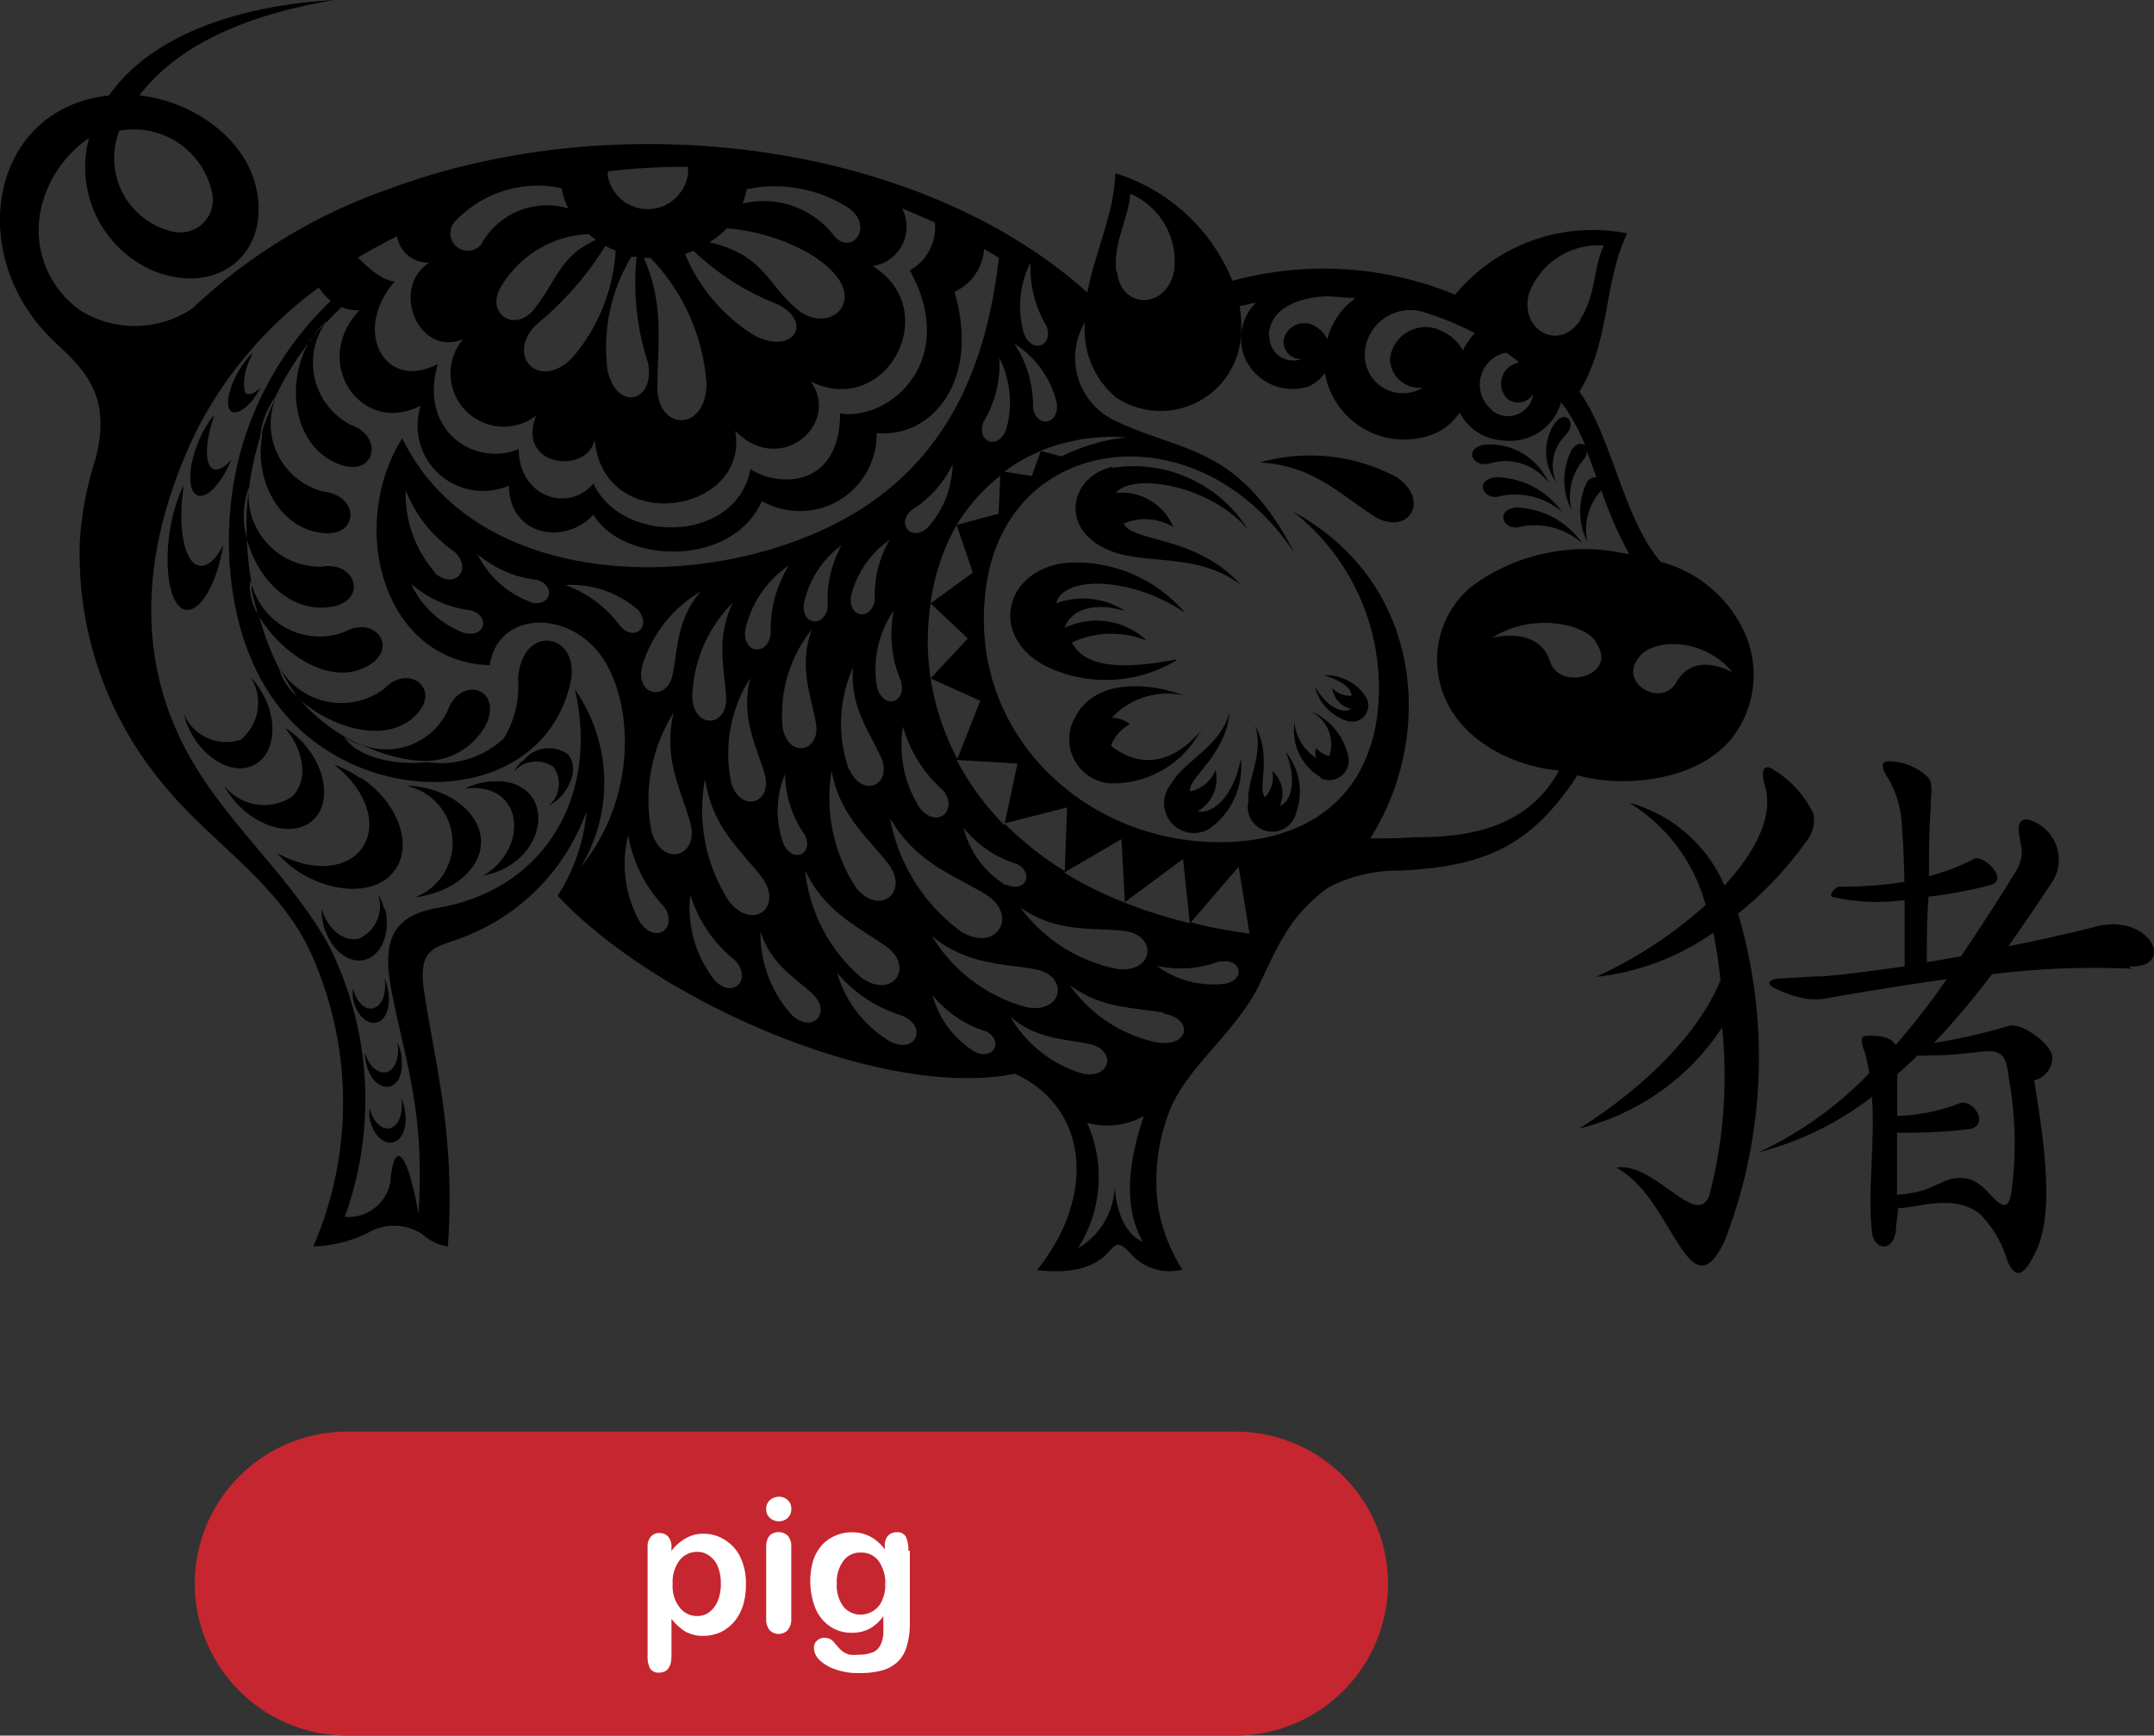 <svg xmlns="http://www.w3.org/2000/svg" viewBox="0 0 90.27 72.74"><rect x="0" y="0" width="90.27" height="72.74" fill="#333333" stroke="none"/><defs><style>.cls-1,.cls-2{fill-rule:evenodd;}.cls-2{fill:#c6262f;}.cls-3{fill:#fff;}</style></defs><title>Asset 465</title><g id="Layer_2" data-name="Layer 2"><g id="Layer_1-2" data-name="Layer 1"><path d="M62.3,18.63a2.69,2.69,0,0,1,2.6,1.61,2.23,2.23,0,0,0-2.41-.83C61.7,19.66,61.28,18.73,62.3,18.63Zm1.25,2.64c-.88.09-.58.92.06.83a3,3,0,0,1,2.7.67A3.5,3.5,0,0,0,63.55,21.27Zm1.91.18A3.48,3.48,0,0,0,62.69,20c-.88.09-.57.92.07.82A3,3,0,0,1,65.46,21.45ZM72.53,31c-1.55,1.83-4.7,2-6.42,1.49-2,3.07-4,3.82-7.43,4a6.24,6.24,0,0,0-3,.7c-1.63,1.18-2.09,2.39-2.87,4-.94,2-2.87,3.34-3.71,5.16a8,8,0,0,0-.55,4.32,7.15,7.15,0,0,0,1,2.54,2.19,2.19,0,0,1-2.23-.74c-.45-.47-.57-.31-.86,0s-1,1-3,.76c2.49-3.09,2.17-6.81-.93-8.23-5.47,1.12-15-3-19.16-7.46A7.7,7.7,0,0,0,24.58,34a8.83,8.83,0,0,1-5.5,5.4c-.91.33-1.56.4-1.31,2.12.44,3,1.33,6,1,10.72a1.93,1.93,0,0,1-1-.46,2.14,2.14,0,0,0-2.18-.2,5.56,5.56,0,0,1-2.46.66A15.21,15.21,0,0,0,13,39.88c-1.36-2.92-4.18-4.57-6.15-7A15,15,0,0,1,3.35,22.61,14,14,0,0,1,4,19.25H4c.71-2.72-.5-3.78-1.73-4.94C-1.5,10.75-.47,4.55,4.57,4,6.16,1.72,9.47.27,14,0,10.24.64,7.44,1.91,5.84,4c2.24.24,4.42,1.79,4.89,3.85.63,2.72-1.55,4.56-4.23,3.53A4.73,4.73,0,0,1,3.73,5.78,4.94,4.94,0,0,0,1.78,8.51,4.12,4.12,0,0,0,3.35,13a4.32,4.32,0,0,0,4.72-.08h0a23,23,0,0,1,8.23-5C26.06,4.29,38.61,6,45.57,12.26c.32-1.72,1.12-3.27,1.17-5a7.79,7.79,0,0,1,4.91,4.51,14.49,14.49,0,0,1,9.33.58,7.49,7.49,0,0,1,7.21-2.57c-1,2.11-.7,4.5-2,6.64l0,0c1.35,1.84,1.86,5.36,3.41,7.13A5.33,5.33,0,0,1,73,26.29,4.3,4.3,0,0,1,72.53,31ZM7.21,9.7A1.37,1.37,0,0,0,8.87,8,3.35,3.35,0,0,0,5,5.48,3.16,3.16,0,0,0,7.21,9.7Zm59,3.7c.68-1,.54-2.1,1-3.11a3.1,3.1,0,0,0-3.13,2C63.66,13.83,65.34,14.78,66.24,13.4Zm-3.71,3.78a1.06,1.06,0,0,0,1.75-.67.73.73,0,0,1-1.06.22.89.89,0,0,1,.26-1.47l.21-.08c-.17-.14-.35-.27-.54-.4A1.36,1.36,0,0,0,62.53,17.18ZM57.2,14.73a1.6,1.6,0,0,0,2.42,1.52,1.24,1.24,0,0,1-1.37-1.2,1.5,1.5,0,0,1,2.24-1.14,1.88,1.88,0,0,1,.82.78,2.71,2.71,0,0,1,.5-.73,13.3,13.3,0,0,0-2.18-.89A1.91,1.91,0,0,0,57.2,14.73Zm-4-.68a1,1,0,0,0,1.34,1,.73.73,0,0,1-.75-.78.88.88,0,0,1,1.38-.56,1.17,1.17,0,0,1,.45.51,3.1,3.1,0,0,1,1.19-1.73c-.41,0-.83-.07-1.25-.07C54.38,12.48,53.23,12.93,53.17,14.05Zm-6.39-2.68c.17,1.64,2.09,1.57,2.39,0a3.08,3.08,0,0,0-1.83-3.25C47.27,9.25,46.65,10.15,46.78,11.37ZM42.92,14c.36.87,1.26.47.93-.35A4.72,4.72,0,0,1,43.19,11,4.06,4.06,0,0,0,42.92,14Zm-.4.42a4.68,4.68,0,0,1,.77,2.65c.12.87,1.1.77,1-.17A4.06,4.06,0,0,0,42.52,14.41Zm1.1,4.48.86.23a8,8,0,0,1,2.73-.8A8,8,0,0,0,43.62,18.89Zm-1.52.87,1.14.18.38-1.05A6.9,6.9,0,0,0,42.1,19.76ZM41.88,15a4.65,4.65,0,0,1-.66,2.68c-.32.82.58,1.22.94.34A4.12,4.12,0,0,0,41.88,15ZM30.71,25.26a5.82,5.82,0,0,0-1.7,4c.11,1.34,1.5,1.19,1.42-.06S30,26.75,30.71,25.26Zm-2.52,3c.23-1.19.18-2.29,1.17-3.47A5.44,5.44,0,0,0,26.89,28C26.67,29.2,28,29.39,28.19,28.24Zm-1.5-2.74a4.27,4.27,0,0,0-3-1A4.9,4.9,0,0,1,26,26.25C26.6,26.92,27.37,26.23,26.69,25.5Zm3.95,7.28c.4,1.32,1.77.86,1.4-.38s-1-2.32-.6-4A5.91,5.91,0,0,0,30.64,32.78Zm1.66-6.22a5.1,5.1,0,0,1,.76-2.88,4.39,4.39,0,0,0-1.83,2.72C31.12,27.42,32.19,27.5,32.3,26.56Zm5.16-1a4.38,4.38,0,0,0-.71,3.2c.26,1,1.28.68,1-.25A5,5,0,0,1,37.46,25.57ZM40.77,24l-.68-2A9,9,0,0,0,39,25.29ZM39,25.29a10.34,10.34,0,0,0,0,3.14l1.56-1.67Zm1-6a4.61,4.61,0,0,1-1.8,2.09c-.66.58,0,1.35.68.73A4.06,4.06,0,0,0,39.92,19.28Zm-2.13,11a4.89,4.89,0,0,0,.68,3.58c.71.88,1.61.12,1-.72A5.55,5.55,0,0,1,37.79,30.25Zm-3,1.91a6.89,6.89,0,0,0,1,5c1,1.24,2.26.17,1.35-1S35.11,34.09,34.83,32.16Zm2.52-9.65A4.08,4.08,0,0,0,35.66,25c-.1.94.88,1,1,.14A4.65,4.65,0,0,1,37.35,22.51Zm-1.78,9.73c.58,1.22,1.83.57,1.3-.57s-1.29-2.1-1.16-3.74A5.79,5.79,0,0,0,35.57,32.24Zm-.24-9.5a4.06,4.06,0,0,0-1.68,2.52c-.11.94.88,1,1,.14A4.75,4.75,0,0,1,35.33,22.74ZM32.8,30.51c.25,1.31,1.62,1,1.39-.23s-.71-2.34-.18-3.89A5.74,5.74,0,0,0,32.8,30.51Zm.05,4.89c.42.82,1.26.36.88-.41a4.53,4.53,0,0,1-.83-2.55A4,4,0,0,0,32.85,35.4Zm.89,1.08A6.82,6.82,0,0,0,36.13,41c1.31.89,2.2-.5,1-1.34S34.58,38.23,33.74,36.48Zm6.56,2.58c1.52.88,2.39-.74,1-1.58s-2.92-1.32-4-3.19A7.57,7.57,0,0,0,40.3,39.06Zm1.85-2c.83.4,1.22-.48.45-.86a4.46,4.46,0,0,1-2.22-1.51A3.93,3.93,0,0,0,42.15,37.1Zm.56.9a6.62,6.62,0,0,0,4.16,2.66c1.54.13,1.63-1.47.2-1.61S44.25,39.09,42.71,38Zm7.15.69L49.58,36l-2.44,1.81h0L47,35.17l-2.4,1.4a15.87,15.87,0,0,0,2.51,1.25h0A19.72,19.72,0,0,0,49.86,38.69Zm-5.14-4.81-2.63.67a14,14,0,0,0,2.53,2ZM42.64,32l-2.55-.15a11.84,11.84,0,0,0,2,2.74Zm-1.56-2.63L39,28.43a10.84,10.84,0,0,0,1.12,3.38Zm.77-7.84.07-1.59A7.72,7.72,0,0,0,40.09,22Zm-10.72-13a3.73,3.73,0,0,1,3.8,1.32c.73.94,1.78-.38.58-1.17a5.75,5.75,0,0,0-4.22-.75A2.94,2.94,0,0,1,31.13,8.51Zm-1.38,1.63c2.28.53,2.42,1.78,3.64,2.79s2.59-.06,1.75-1.26-3-2-4.68-2.12A3.71,3.71,0,0,1,29.75,10.14Zm-.7.36-.34.12a7.3,7.3,0,0,0,2.92,3.43c1.61.81,2.45-.53,1-1.3A10.79,10.79,0,0,1,29.05,10.5Zm-1.5,5.6c-.09,1.91,2,2.06,2.06,0a8.42,8.42,0,0,0-2.35-5.31l-.28,0C27.83,12.72,27.57,14.3,27.55,16.1Zm-.87-5.36-.22,0a7.38,7.38,0,0,0-1,4.75c.38,1.76,2,1.35,1.7-.29A10.82,10.82,0,0,1,26.68,10.74ZM25.46,7.29a1.7,1.7,0,0,0,3.37,0,1.53,1.53,0,0,0,0-.3,27.74,27.74,0,0,0-3.33.19A.41.41,0,0,0,25.46,7.29Zm-.08,3a13.4,13.4,0,0,1-2.92,3.33c-1.27,1.29.12,2.77,1.5,1.4A7.58,7.58,0,0,0,25.8,10.5,2.68,2.68,0,0,1,25.38,10.31Zm-.72-.48a4.51,4.51,0,0,0-3.75,2.36c-.47,1.08.73,1.74,1.48.78,1-1.28,1.06-2.19,2.58-2.9Zm-4.46.37a3.15,3.15,0,0,1,3.61-1.45,3,3,0,0,1-.27-.84,4.75,4.75,0,0,0-4.46,1.38A.73.73,0,1,0,20.2,10.2ZM15,10.79c.53.56,1.13,1,1.55,1-1.83,2.08-.41,4.65,1.8,3.46-.83,2.84,1.58,4.33,3.39,3.57,0,2,2.07,2.69,3.13,1.45,1.21,2.58,6,2.49,6.58-.61,1.13.75,3.73.85,3.76-2.33,2.09.31,5-2.21,2.92-6a2.06,2.06,0,0,0,1.05-2q-.68-.31-1.38-.6a1.66,1.66,0,0,1-1.23,2.42c3,1.86.56,6.39-2.59,4.84,1.27,1.8-1.31,4-3.17,2.06.62,3.49-5.52,4.46-5.89.37-.29,1.48-3.31,1.16-2.45-1a2.23,2.23,0,0,1-3.06-3.21C17.56,15,16.32,12.08,18,11A1.3,1.3,0,0,1,16.64,9.9C16.08,10.18,15.54,10.48,15,10.79Zm9.25,25.66c2.64-3.15,2.25-7.41.79-9.16s-4.17-1.6-4.52.59c-4.53-.16-5.95-5.9-3.66-9.51,3.38,7,14.6,6.51,20,2.43,2.5-1.89,4.42-4.85,5-10l-.62-.37A2.12,2.12,0,0,1,40,12.23c1.11,3.79-1,6.14-3.26,5.92A3.22,3.22,0,0,1,31.93,21c-1.26,2.82-5.85,2.63-7.06.57-1.2,1.3-3.53.9-3.54-1.22A2.74,2.74,0,0,1,17.63,17C15.13,18.3,13,15.16,15.07,13a1.59,1.59,0,0,1-.75-.13,8.36,8.36,0,0,0-.66.67s0-.07.05-.1a3.14,3.14,0,0,0-.7.84,11.77,11.77,0,0,0-1.46,2.34h0a3.44,3.44,0,0,0-.65,1.7,12.19,12.19,0,0,0-.48,2.28c0-.05,0-.1,0-.15a3.54,3.54,0,0,0-.07,2.14,12.51,12.51,0,0,0,.21,1.95c0-.07-.06-.13-.08-.2a2.34,2.34,0,0,0,.38,1.49,11.57,11.57,0,0,0,.81,2.14l0-.05a2.33,2.33,0,0,0,.78,1.26,7.83,7.83,0,0,1-.74-1.21,3,3,0,0,0,4.4.89c1-1.06,2.41,0,1.32,1.11-1.25,1.27-3.56.51-4.84-.63a7.31,7.31,0,0,0,2.62,1.92,3.45,3.45,0,0,1-.78-.37c.49.79,2,1.21,3.46,1.05a3.87,3.87,0,0,0,3.23-1,4.21,4.21,0,0,0,.59-2.49c.16-2.4,2.7-1.92,2.18.24-1.27,5.31-9.15,5.39-12.48.55-2.08-3-2.26-7.6-1.12-11a13.94,13.94,0,0,1,3.57-5.63,2.67,2.67,0,0,1-.5-.56A17.05,17.05,0,0,0,8.26,18C6,22.65,5.48,27.54,8.08,31.94c1.64,2.79,4.21,4.93,5.74,7.76A14.43,14.43,0,0,1,14.45,51a1.79,1.79,0,0,0,1.91-1.46c.09-1.43.6-1.87,1.18,1.33.27-4.28-.53-6.25-1.13-9.34-.35-1.81-.18-3.11,1.9-3.47,4.57-.77,6.81-4.76,5.78-9.17A6.83,6.83,0,0,1,24.27,36.45Zm-7-11.93a4,4,0,0,0,2.19,2c.9.24,1.12-.7.29-.94A4.63,4.63,0,0,1,17.29,24.52Zm.95-.52c.86.76,1.63-.15.84-.88A5.67,5.67,0,0,1,17,20.55,5,5,0,0,0,18.24,24Zm4,1.24c.9.24,1.12-.7.29-.94a4.59,4.59,0,0,1-2.48-1.08A4,4,0,0,0,22.27,25.24ZM27.83,38a5.71,5.71,0,0,1-1.5-3,4.94,4.94,0,0,0,.49,3.65C27.48,39.61,28.44,38.89,27.83,38Zm1.09-3.55c-.43-1.47-1.13-2.68-.69-4.58a6.85,6.85,0,0,0-.92,5C27.77,36.41,29.34,35.88,28.92,34.46Zm1.9,5.81a5.61,5.61,0,0,1-1.89-2.76,4.92,4.92,0,0,0,1,3.56C30.69,41.91,31.54,41.06,30.82,40.27Zm1.1-3.51c-1-1.24-2.08-2.13-2.37-4.1a7,7,0,0,0,1,5.12C31.56,39.05,32.85,38,31.92,36.76Zm2.14,4.91c-.84-.76-1.74-1.25-2.19-2.62a5.11,5.11,0,0,0,1.33,3.52C34.08,43.34,34.86,42.41,34.06,41.67Zm3.82.93a5.75,5.75,0,0,1-2.8-1.82,4.94,4.94,0,0,0,2.26,2.9C38.39,44.16,38.85,43.05,37.88,42.6Zm1.17-3.37a6.65,6.65,0,0,0,4,3c1.53.26,1.75-1.35.32-1.6S40.52,40.43,39.05,39.23Zm2.25,4a4.64,4.64,0,0,1-2.22-1.51,4,4,0,0,0,1.77,2.37C41.68,44.47,42.07,43.59,41.3,43.21ZM45.39,45c1.19.22,1.39-1,.28-1.24s-2.2-.19-3.33-1.15A5.19,5.19,0,0,0,45.39,45Zm2.53,1.78a3.13,3.13,0,0,1-2.36.28,5.55,5.55,0,0,1-.38,5.25,3.08,3.08,0,0,0,1.53-2.55c.13,1.31.55,2,1.19,2.29C47.12,50.7,47.22,48.9,47.92,46.82Zm.84-4.34c-1.35-.23-2.6-.18-3.93-1.15a6,6,0,0,0,3.6,2.39C49.84,43.94,50.06,42.7,48.76,42.48Zm2.39-2.17a4.55,4.55,0,0,1-2.67.21,4,4,0,0,0,2.86.75C52.24,41.06,52,40.13,51.15,40.31Zm1.21-1.18-.45-2.76-2,2.32C50.65,38.87,51.48,39,52.36,39.13Zm14.52-12.2c-.62-.86-2.84-1.15-4.34-.16,1.11-.24,2.11,0,2.42,1C65.37,29,67.87,28.3,66.88,26.93Zm1.38-3.7a16.18,16.18,0,0,1-1.15-2.64l0,0a2.44,2.44,0,0,0-.59,2.15,2.81,2.81,0,0,1,0-2.52A.49.49,0,0,1,66.9,20c-.13-.38-.27-.75-.41-1.11a.43.43,0,0,1-.09.33,2.4,2.4,0,0,0-.54,2.16,2.78,2.78,0,0,1,0-2.52c.22-.32.46-.31.58-.16a7.52,7.52,0,0,0-.86-1.63l-.18-.22s0,.06,0,.08A2.22,2.22,0,0,1,63,18.46a2.17,2.17,0,0,1-1.83-1.17,2.44,2.44,0,0,1-1,.86,3.37,3.37,0,0,1-4.65-2.53,1.43,1.43,0,0,1-.76.6A2.18,2.18,0,0,1,52.17,15a2.12,2.12,0,0,1,.47-2.32l-.69.15a4.87,4.87,0,0,1,0,1.66,3.37,3.37,0,0,1-5.19,2.16,3.69,3.69,0,0,1-1.29-3.15,2.91,2.91,0,0,0,1.26,4.13c2.84,1.37,5.17,1,7.51,5.53-4-6-11.87-5.05-12.88,1.22-.95,5.85,3.49,10.45,8.89,10.88,3.57.28,6.76-1.1,7.43-5a9.39,9.39,0,0,0-3.49-8.82c5.62,3.07,5.86,9.6,3.23,13.7.58,0,1.19,0,1.82-.05,1.89,0,4.67-.18,6.1-2.8-2-.16-4.45-1.38-5-3.68a4,4,0,0,1,1.29-4,8,8,0,0,1,5.43-1.57A11.61,11.61,0,0,1,68.26,23.23Zm4.3,4.93c-1.07-1.27-3-1.41-3.76-.7-1.16,1.15.84,2.31,1.46,1.16C70.76,27.72,71.66,27.7,72.56,28.16Zm-23.27-.48c-2.49.47-3.84.27-4.37-.71a3.88,3.88,0,0,1,3.15-.07,3.07,3.07,0,0,0-3.46-.54c.32-.88,1.41-1.06,2.54-.71a3.2,3.2,0,0,0-2.89-.32c.32-1.22,3.26-1.09,5.41.4a6,6,0,0,0-5.1-2.09C41.94,24,41.49,26.87,44,28A5.74,5.74,0,0,0,49.29,27.68Zm-2.68-8.07c-1.73.38-2.26,2.54-.21,3.46,1.52.69,3.78.08,5.59,1.48-1.82-2.07-4.58-1.79-4.89-2.57a2.27,2.27,0,0,1,2.07.15,2.33,2.33,0,0,0-2.41-1.43c.74-.88,4-.31,5.55,1.55A5.66,5.66,0,0,0,46.61,19.61ZM50.19,34a1.56,1.56,0,0,0,.75-1.72,1.49,1.49,0,0,1-1.06.89c-.14-.54,1.47-1.47,1.65-3.3-.43,1.47-1.9,2-2.46,3a1.25,1.25,0,0,0,1.65,1.84A3.2,3.2,0,0,0,52,31.79C51.76,33.17,50.94,34.15,50.19,34Zm.16-3.4c-1.05,1.26-2.42,1.73-3.79.66a1.63,1.63,0,0,1,.79-.9,1.09,1.09,0,0,0-.76-.27,3.17,3.17,0,0,1,3-.95c-1.53-.56-3.66-.67-4.5.86a1.86,1.86,0,0,0,1.39,2.83A4.18,4.18,0,0,0,50.35,30.56Zm3.26,3.23a1.27,1.27,0,0,0-.29-1.52,1.25,1.25,0,0,1-.3,1.1c-.35-.31.31-1.69-.42-3,.39,1.2-.36,2.26-.28,3.18a1,1,0,0,0,2,.48,2.63,2.63,0,0,0-.44-2.56C54.31,32.52,54.21,33.56,53.61,33.79Zm1.73-1.22a.82.82,0,0,0,1.14-1,2.65,2.65,0,0,0-1.67-1.85,1.55,1.55,0,0,1,.9,1.93,1,1,0,0,1-.55-.34.56.56,0,0,0,0,.42,2,2,0,0,1-.91-1.47A2.26,2.26,0,0,0,55.34,32.57ZM58.53,20a7.68,7.68,0,0,0-5.72-.62c2.2.14,3.28,1.28,4.72,2.22S60,21,58.53,20ZM56.44,30.21a.68.68,0,0,0,.76-1.06,2,2,0,0,0-1.72-.85c.78.25,1.14.51,1.16.86a1,1,0,0,1-.8-.32,1,1,0,0,0,.78.87c-.41.25-1.08-.17-1.51-.93A2,2,0,0,0,56.44,30.21Zm9.18-12c.48-.45,0-1.11-.48-.45a2.15,2.15,0,0,0,.08,2.45A1.77,1.77,0,0,1,65.62,18.23ZM13.53,22.34c1.55.16,1.51-1.58.05-1.73a2.93,2.93,0,0,1-2-4,12.58,12.58,0,0,0-.6,1.47c0,.07,0,.15,0,.22C10.67,20.1,11.68,22.15,13.53,22.34Zm6.91,7.88c.51-1.47-1.19-1.83-1.67-.45a2.84,2.84,0,0,1-3.61,1.44,7,7,0,0,0,2,.63,5.06,5.06,0,0,0,.68.05A2.87,2.87,0,0,0,20.44,30.22ZM9.7,19.25c-.27.33-.55.49-.75.41-.38-.15-.36-1.11,0-2.15l0-.09a4.38,4.38,0,0,0-.67,1.19c-.4,1-.42,2,0,2.15S9.3,20.23,9.7,19.25Zm1.22-3c-.23.22-.46.32-.6.24s-.17-.87.24-1.61l0-.07a3.88,3.88,0,0,0-.61.83c-.41.74-.51,1.46-.24,1.61S10.53,17,10.92,16.25ZM9.36,22.83c-.29.59-.65.93-1,.88-.61-.09-.92-1.52-.68-3.2,0-.05,0-.1,0-.15a7.14,7.14,0,0,0-.58,2c-.23,1.68.07,3.11.69,3.2S9.1,24.43,9.36,22.83Zm4.54,2.6c1.54-.27,1-1.94-.42-1.68a3,3,0,0,1-3.06-3.2,12.09,12.09,0,0,0-.08,2C10.75,24.24,12.19,25.73,13.9,25.43Zm-3.23,6.62c.83-.45,1-1.77.35-2.95a3.41,3.41,0,0,0-.53-.74,2,2,0,0,1-.4,2.64,1.93,1.93,0,0,1-2.38-1.06,3,3,0,0,0,.3.78C8.65,31.9,9.84,32.5,10.67,32.05Zm3.58-12.58c1.47.53,1.85-1.17.46-1.66a2.93,2.93,0,0,1-1.05-4.31,9.05,9.05,0,0,0-.65.74C11.92,16,12.27,18.76,14.25,19.47Zm1.13,8.46c1.37-.75.35-2.16-.93-1.45a2.94,2.94,0,0,1-3.9-2c0,.09,0,.19,0,.28.08.34.17.68.26,1C11.7,27.3,13.77,28.81,15.38,27.93Zm-.09,16.18a2.09,2.09,0,0,0,.05.42c.13.66.56,1.11,1,1s.59-.75.46-1.42a2,2,0,0,0-.15-.43c.11.59-.08,1.15-.44,1.25S15.44,44.67,15.29,44.11ZM16.11,41c.11.59-.09,1.14-.45,1.25s-.73-.26-.87-.83a2.15,2.15,0,0,0,0,.43c.14.66.57,1.11,1,1s.6-.75.46-1.41A1.81,1.81,0,0,0,16.11,41Zm-3-6.62c.77-.7.58-2.16-.41-3.25a3.79,3.79,0,0,0-.77-.64c.85,1,1,2.28.28,2.92a2.13,2.13,0,0,1-2.82-.49,3.67,3.67,0,0,0,.53.75C10.92,34.75,12.35,35.07,13.12,34.37Zm2-1.76A4.51,4.51,0,0,0,14,32.05c1.32,1,1.86,2.49,1.19,3.47s-2.22,1-3.58.23a4.54,4.54,0,0,0,.86.76c1.54,1,3.37,1,4.1-.07S16.68,33.65,15.15,32.61Zm5.75.13a2.78,2.78,0,0,0-1.37.3c2.48-.3,2.7,2.51.76,3.65C23,36.17,23.39,32.85,20.9,32.74Zm-3.81.19a2.44,2.44,0,0,1,.33,4.67c1.59-.2,2.79-1.18,2.78-2.35S18.82,33,17.09,32.93Zm-.95,5.17a2.52,2.52,0,0,0-.26-.65,1.51,1.51,0,0,1-.8,1.88c-.63.15-1.31-.4-1.56-1.24a2.3,2.3,0,0,0,.07.63c.25,1,1,1.67,1.72,1.5S16.38,39.1,16.14,38.1Zm5.78-6.21a1.92,1.92,0,0,0-.36.46,1.24,1.24,0,0,1,1.68-.21A1.22,1.22,0,0,1,23,33.77a2.45,2.45,0,0,0,.43-.31c.61-.6.77-1.43.35-1.86A1.37,1.37,0,0,0,21.92,31.89ZM16.36,47.28c-.35.1-.73-.27-.87-.83a2,2,0,0,0,0,.42c.14.67.57,1.12,1,1s.6-.75.46-1.41a1.67,1.67,0,0,0-.14-.43C16.92,46.62,16.72,47.17,16.36,47.28Z"/><path class="cls-1" d="M66.91,40.93a18.13,18.13,0,0,0,4.57-3,7.24,7.24,0,0,0-3.21-4.29,6.11,6.11,0,0,1,4,3.47c1.27-1.38,2.07-2.87,1.7-4.16-.22-.76,0-.95.39-.67A4.33,4.33,0,0,1,76,34.11a1.44,1.44,0,0,1-.32,1.18,15.08,15.08,0,0,1-2.84,3A21.27,21.27,0,0,1,72.28,52c-.51,1.07-1,1.48-1.75.42-.85-1.22-1.43-2.7-2.79-3.49,1.61-.23,3.34,2.57,3.89,1.19a19.84,19.84,0,0,0,.54-7.06,10,10,0,0,1-6,4.24C68.26,46,71,43.75,72.1,41.09a18.57,18.57,0,0,0-.3-2,10.48,10.48,0,0,1-4.89,1.85Zm22.31-.43c2,.12.93-2.27-1.41-1.66-1.09.28-2.34.56-3.65.82.67-.93,1.29-1.86,1.88-2.75a1.74,1.74,0,0,0-.89-2.51c-.33-.15-.58,0-.55.4s.14.7.13,1a1.74,1.74,0,0,1-.26.74c-.74,1.19-1.5,2.38-2.29,3.54l-1.43.25c0-.9,0-1.82.07-2.75a18.69,18.69,0,0,0,2.58-.48c.85-.24-.31-1.29-.66-1.11a8.81,8.81,0,0,1-1.9.73c0-.94,0-1.89.07-2.82,0-.57.13-1.06-.12-1.33a2.38,2.38,0,0,0-1.67-.66c-.36,0-.21.4,0,.7a4.14,4.14,0,0,1,.58,2c.06.65.09,1.45.11,2.35a17,17,0,0,1-2.74.2c-.09,0-.51.35-.25.44a8.5,8.5,0,0,0,3,.12c0,.88,0,1.83,0,2.78-1.23.18-2.4.33-3.44.42-.61,0-1.2.07-1.81.09-.21,0-.67.13-.25.38a4.87,4.87,0,0,0,1.38.47,2.62,2.62,0,0,0,1-.05c1.63-.28,3.28-.55,4.88-.77-.68,1-1.39,1.89-2.14,2.76-.23-.44-1-.4-1.28-.38s-.06.54,0,.72.13.56.18.84a15.66,15.66,0,0,1-4.63,3.31,13,13,0,0,0,4.74-2.32c.14,1.93-.19,3.84,0,5.66.06.72.84.9,1,0,0-.28.07-.62.1-1,.84,0,2.32-.62,3.43.25a4.75,4.75,0,0,1,1.16,2c.37.8.71.53,1.17-.41.82-1.66.33-4.73-.06-7.19a1,1,0,0,0,.76-1c-.09-.58-1.31-1.45-1.85-1.28a23.73,23.73,0,0,1-3.11.71,33.33,33.33,0,0,0,2.43-2.88,34.73,34.73,0,0,1,5.85-.23Zm-9.73,6.27a7.74,7.74,0,0,0,2.58-.51c.63-.28,1.36.93.43,1.07a23.38,23.38,0,0,1-3,.14c0,.9,0,1.81,0,2.6,1.59-.09,1.78-.7,2.66-.7.69,0,1,.46,1.46.91s.59.12.66-.23a15.09,15.09,0,0,0-.09-4.83c-.11-1-.26-1.27-1.3-1.13a17.57,17.57,0,0,1-2.53.15c-.28.27-.56.53-.85.78,0,.51,0,1.11,0,1.75Z"/><path class="cls-2" d="M14.53,60H51.79a6.39,6.39,0,0,1,6.38,6.37h0a6.4,6.4,0,0,1-6.38,6.37H14.53a6.39,6.39,0,0,1-6.37-6.37h0A6.39,6.39,0,0,1,14.53,60Z"/><path class="cls-3" d="M28.14,64.84V65a1.91,1.91,0,0,1,.62-.54,1.43,1.43,0,0,1,.72-.18,1.66,1.66,0,0,1,.9.26,1.72,1.72,0,0,1,.65.73,2.52,2.52,0,0,1,.23,1.14,2.88,2.88,0,0,1-.13.9,2,2,0,0,1-.38.68,1.76,1.76,0,0,1-.56.42,1.71,1.71,0,0,1-.71.15,1.5,1.5,0,0,1-.76-.18,2.35,2.35,0,0,1-.58-.53V69.4c0,.46-.17.7-.51.7a.4.4,0,0,1-.39-.18,1.09,1.09,0,0,1-.1-.53V64.84a.61.61,0,0,1,.14-.44.43.43,0,0,1,.35-.15.48.48,0,0,1,.37.15.64.64,0,0,1,.14.44Zm2.07,1.53a1.93,1.93,0,0,0-.13-.72,1,1,0,0,0-.36-.45.8.8,0,0,0-.49-.16.93.93,0,0,0-.74.34,1.49,1.49,0,0,0-.3,1,1.45,1.45,0,0,0,.3,1,.92.92,0,0,0,.74.35.85.85,0,0,0,.48-.15,1.12,1.12,0,0,0,.36-.46,1.84,1.84,0,0,0,.14-.74Zm2.95-1.53v3a.69.69,0,0,1-.15.48.53.53,0,0,1-.76,0,.74.74,0,0,1-.14-.48v-3a.74.74,0,0,1,.14-.48.56.56,0,0,1,.76,0,.63.63,0,0,1,.15.44Zm-.52-1.08a.55.55,0,0,1-.37-.14.46.46,0,0,1-.16-.38.47.47,0,0,1,.16-.37.57.57,0,0,1,.37-.14.52.52,0,0,1,.36.13.45.45,0,0,1,.16.38.49.49,0,0,1-.15.38.55.55,0,0,1-.37.14ZM38.13,65v3.06A3.35,3.35,0,0,1,38,69a1.49,1.49,0,0,1-.36.63A1.59,1.59,0,0,1,37,70a3.53,3.53,0,0,1-1,.12,2.72,2.72,0,0,1-1-.16,1.75,1.75,0,0,1-.66-.39.74.74,0,0,1-.23-.5.4.4,0,0,1,.13-.31.47.47,0,0,1,.32-.12.52.52,0,0,1,.4.2l.18.21a1.12,1.12,0,0,0,.2.18.85.85,0,0,0,.27.12,1.83,1.83,0,0,0,.35,0,1.57,1.57,0,0,0,.64-.11.64.64,0,0,0,.31-.32,1.29,1.29,0,0,0,.11-.44c0-.15,0-.4,0-.75a1.72,1.72,0,0,1-.56.52,1.53,1.53,0,0,1-.76.18,1.58,1.58,0,0,1-.92-.27,1.71,1.71,0,0,1-.61-.76,3.11,3.11,0,0,1-.09-2,1.87,1.87,0,0,1,.37-.65,1.71,1.71,0,0,1,1.24-.53,1.61,1.61,0,0,1,.78.18,1.79,1.79,0,0,1,.61.54v-.15a.6.6,0,0,1,.13-.42.45.45,0,0,1,.35-.15.4.4,0,0,1,.41.2,1.39,1.39,0,0,1,.1.57Zm-3.06,1.34a1.48,1.48,0,0,0,.28,1,.92.92,0,0,0,.73.33,1,1,0,0,0,.49-.14.92.92,0,0,0,.38-.42,1.47,1.47,0,0,0,.15-.69,1.6,1.6,0,0,0-.28-1,.9.9,0,0,0-.75-.35.86.86,0,0,0-.72.34,1.49,1.49,0,0,0-.28,1Z"/></g></g></svg>